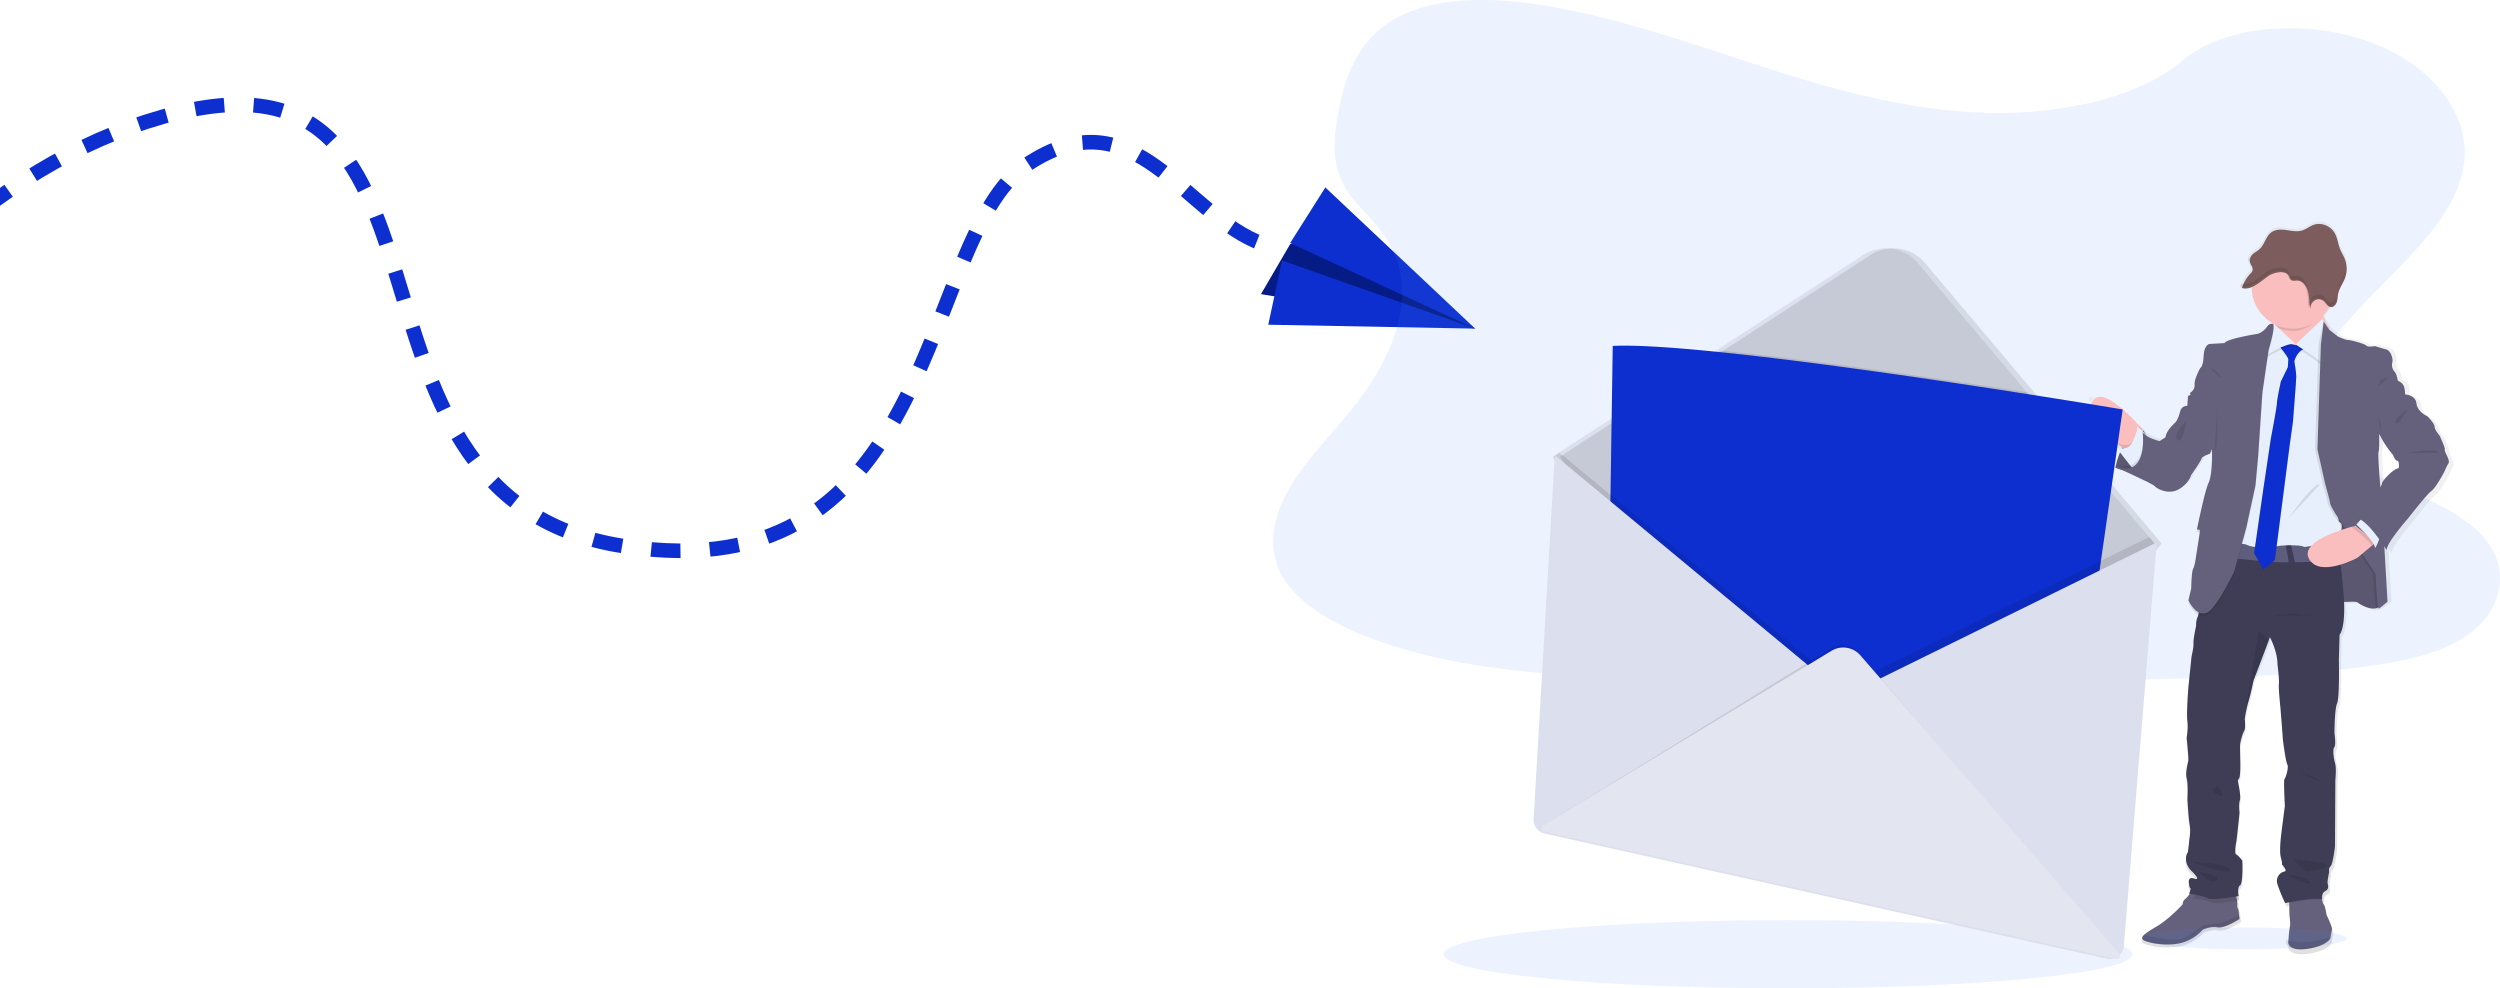 <svg xmlns="http://www.w3.org/2000/svg" width="1027" height="406"><defs><linearGradient id="a" x1="50.014%" x2="50.014%" y1="99.996%" y2="0%"><stop offset="0%" stop-color="gray" stop-opacity=".25"/><stop offset="54%" stop-color="gray" stop-opacity=".12"/><stop offset="100%" stop-color="gray" stop-opacity=".1"/></linearGradient></defs><g fill="none" fill-rule="evenodd"><path stroke="#0D2FCF" stroke-dasharray="12.04" stroke-width="6" d="M-141.156 356C-155.799 299.66-82.748 95.993 60.527 49.882c143.276-46.111 63.66 153.833 195.318 174.414 131.657 20.581 121.279-126.61 165.879-156.572 44.6-29.962 64.615 21.018 97.276 32.587"/><path fill="#051C87" d="M530 100.278l-12 20.563L606 135l-56.68-39z"/><path fill="#0D2FCF" d="M544.45 77L606 135l-76-35.176zM521 133.391L606 135l-79.348-28z"/><g transform="translate(523)"><path fill="#4285F4" d="M292.835 46.33c-32.313-.931-63.086-9.625-92.452-19.137-29.367-9.511-58.519-20.032-90.057-25.07-20.283-3.24-43.48-3.699-59.823 5.36-15.73 8.717-20.81 23.77-23.542 37.74-2.06 10.506-3.267 21.567 2.367 31.4 3.896 6.823 10.856 12.568 15.657 19.107 16.704 22.762 4.9 50.824-13.207 73.045-8.493 10.423-18.345 20.368-24.9 31.464-6.556 11.095-9.575 23.818-3.853 35.123 5.684 11.208 19.227 19.643 33.9 25.573 29.8 12.036 64.918 15.481 99.159 17.435 75.797 4.318 152.003 2.437 228.004.575 28.124-.692 56.375-1.393 84.047-5.019 15.364-2.012 31.226-5.204 42.369-12.913 14.162-9.784 17.668-26.357 8.181-38.627-15.915-20.583-59.9-25.695-71.048-47.783-6.127-12.158.165-25.705 9.063-36.98 19.09-24.19 51.091-45.41 52.776-73.06 1.154-19.004-14.225-38.008-38.01-46.993-24.93-9.42-59.502-8.236-77.92 7.358-18.901 16.05-52.183 22.244-80.711 21.401z" opacity=".1"/><ellipse cx="211.5" cy="392" fill="#4285F4" opacity=".1" rx="141.5" ry="14"/><path fill="url(#a)" fill-rule="nonzero" d="M483.324 185.88c.293-.796-1.903-5.212-1.903-5.43 0-.219-2.269-2.682-2.269-4.057 0-1.375-3.005-4.343-3.005-4.343s-4.025-1.666-4.464-5.285c-.439-3.62-4.825-3.697-4.835-3.697 0 0 0-.33.03-.831 0-1.127-.035-3.138-.542-4.236a4.313 4.313 0 00-2.493-2.104s-.44-2.822-1.317-3.692a4.146 4.146 0 01-1.03-3.906c.44-1.374-.585-4.858-2.712-5.343-2.127-.486-4.537-1.302-4.537-1.302s-.24.043-.586.092l-.293-.092c-.51.093-1.024.156-1.541.19a1.884 1.884 0 01-1.24-.409c-.736-.797-6.669-2.317-7.767-2.317-1.097 0-4.249-1.458-4.249-1.458l-3.142-2.39c-.883-.67-2.517-3.4-2.756-3.784l-.03-.054a13.079 13.079 0 01-.663-1.904 17.22 17.22 0 002.722-3.726c.078-.141.147-.287.215-.428.165-.002.33-.029.488-.077.063 0 .127-.049.19-.073a3.185 3.185 0 001.556-1.851 4.71 4.71 0 00.142-.486c0-.053 0-.112.034-.165.034-.054.049-.219.068-.33.02-.112.025-.127.034-.185.01-.058.035-.219.05-.33.014-.112 0-.122 0-.18 0-.141.033-.277.053-.413.05-.514.126-1.025.23-1.53.438-1.944 1.624-3.624 2.468-5.441a10.334 10.334 0 00.624-1.671l.074-.273c.053-.213.102-.432.146-.65 0-.098.039-.195.054-.292.048-.301.092-.602.117-.908a11.217 11.217 0 00-.727-5.106c-.552-1.36-1.366-2.585-1.922-3.945-.845-2.06-1.064-4.372-2.093-6.354-1.723-3.294-5.782-4.94-9.119-3.702-1.595.588-2.976 1.734-4.59 2.25-2.167.684-4.48.17-6.719-.142-2.24-.31-4.718-.335-6.518 1.123-2.073 1.676-2.644 4.828-4.59 6.67-.815.772-1.835 1.268-2.699 1.982a4.373 4.373 0 00-1.351 1.84c0 .054-.034.103-.049.156-.014.054-.034.122-.049.185a2.896 2.896 0 00-.039.219c-.01.072 0 .102 0 .15-.01.13-.01.26 0 .389.014.122.036.244.064.364v.102c0 .034.058.2.092.301a.27.27 0 000 .059c.04.111.083.218.127.33l.074.165.058.136c.286.535.513 1.098.678 1.681.091.369.07.756-.063 1.113a3.402 3.402 0 01-.815 1.059 15.05 15.05 0 00-3.303 5.27c-.083.224-.166.448-.239.68l.103.025c.208.064.422.11.639.14.122 0 .244.03.37.04a5.755 5.755 0 001.493-.117 4.86 4.86 0 00.371-.087 9.231 9.231 0 001.464-.54v.69a17.224 17.224 0 009.606 15.405c0 .156.044.316.063.486.02.17.035.262.05.393l-.196-.19s-1.322-.65-2.566 1.23c-1.244 1.88-3.586 2.754-3.586 2.754s-13.329 2.1-13.841 3.838l-6.225.36s-2.2.291-2.44 4.858c-.239 4.566-1.39 4.999-1.39 4.999s-2.561 4.488-2.342 6.8c.22 2.313-1.951 3.48-1.951 3.48l-.293 4.124s-2.44-.36-3.079 2.463c-.639 2.822-1.83 4.129-1.83 4.129s-4.029 3.333-4.249 6.155l-2.488 1.52s-5.786-1.301-7.103-3.619l-.405-.378a.364.364 0 01-.034-.059.136.136 0 000 .03c-.869-.817-2.703-2.517-2.44-2.128.171.364.213.775.117 1.165l-.429-.485-1.151-1.273s-9.353-8.745-14.846-9.415c-.073-.14-.425-1.516-1.361-.656a7.588 7.588 0 00-2.484 5.575 7.588 7.588 0 002.43 5.599l8.757 8.147.225.165 1.883 2.429a29.085 29.085 0 00-.805 2.162s0 .043-.025.063c-.043.145-.092.281-.136.417l-.044.146c-.04.136-.083.272-.122.399-.04.126-.044.16-.068.238-.025.077 0 .092-.04.136a30.521 30.521 0 00-.41 1.598l-.487-.15.488.203v.078l-.03.15.45.195c2.566 1.112 15.372 6.704 16.03 7.554.733.938 5.563 3.692 9.958 1.375 4.396-2.317 5.367-5.868 5.367-5.868s4.245-5.864 4.39-6.734c.147-.87 3.445-1.885 3.445-1.885s.293 9.716-1.39 13.253c-1.683 3.537-4.835 19.267-4.835 19.267.206-.041.416-.054.625-.039-.118.568-.186.909-.186.909.257-.047.52-.047.776 0-.234 1.787-1.58 10.085-1.58 10.085s-.44 3.765-1.172 5.067-.805 8.113-.805 8.113l-1.17 4.92c.133.291.281.575.443.85 0 0 1.26 2.78 3.372 4.34a8.86 8.86 0 01-.59 2.253 7.777 7.777 0 00-.586 3.474s-1.244 5.577-1.098 7.17c.146 1.594-.805 5.504-.805 5.504l-1.361 12.563s-.878 10.935-.44 13.909c.44 2.973-.297 7.02-.297 7.02s.878 8.617.659 9.56c-.22.942-1.317 4.994-.659 7.243.659 2.25.298 8.4.298 8.4s.439 8.108.946 10.717c.508 2.608-.146 5.94-.146 5.94s-.488 5.573-.732 5.573-2.122 3.838 1.756 7.608c3.88 3.77 1.464 3.182 1.464 3.182s-3.074-1.52-2.713 1.593c.352 2.963.835 2.191.879 2.108l-.732 2.38.488.074-.425.486a11.4 11.4 0 01-1.463 1.525c-.883.65-.976 2.099-.976 2.099s-5.415 5.868-10.47 8.836c-2.659 1.565-4.952 2.886-5.952 3.979-.903.972-.756 1.778 1.117 2.395 3.957 1.302 10.91 1.943 15.89.292a18.577 18.577 0 007.762-5s3.152-1.593 6.23-1.015c3.08.578 9.226-3.4 9.226-3.4l-.112-1.03-.327-2.959a2.32 2.32 0 01-.512-1.807 9.342 9.342 0 00-.259-2.604c-.048-.286-.107-.573-.16-.84l.56-.102s-.727-3.697.59-4.421c1.318-.724.947-10.202.947-10.202s-1.678-2.171-2.561-2.53c-.883-.36-.073-4.859.078-5.437.151-.578 1.317-11.805 1.317-11.805s-.439-3.546.147-5.067c.585-1.52-.703-7.35-.703-7.35s-.44-.724.37-1.593c.81-.87.489-8.619.489-8.619s-.069-3.91-.069-4.926c0-1.015.879-4.707 1.684-5.936.805-1.23.292-5.072.292-5.072l.044-.286c0-.112.04-.248.068-.413l.064-.384c.357-2.134.84-4.244 1.449-6.32.976-3.042 2.049-8.4 2.049-8.4l6.83-17.683.078-.209s3.147 5.796 3.147 11.173c0 0 .805 6.447.586 8.186-.22 1.74.648 9.876.648 9.876s.952 11.733.952 12.243c0 .51 1.17 9.56 1.907 10.935.737 1.375-.736 5.577-1.175 6.01-.44.432.146 11.08.146 11.08s-1.098 8.4-1.317 10.14c-.22 1.738-1.098 8.404-.366 11.007.732 2.604.439 2.969.439 2.969s2.64 2.681 1.098 2.915a4.023 4.023 0 00-2.667 1.979 3.993 3.993 0 00-.26 3.301 67.487 67.487 0 003.224 7.773s.454-.102 1.21-.253v.86l.088 4.314s.488 4.13.22 5.072c-.215.69-.488 3.935-.65 5.63-.053.617-.082 1.03-.082 1.03s0 3.838 8.128 2.682c8.128-1.156 9.591-4.343 9.591-4.343s0-.15.059-.399c.122-.733.385-2.288.6-3.152.293-1.161-2.342-6.374-2.342-6.374s-.439-3.546-1.176-4.343a3.838 3.838 0 01-.585-1.52 13.777 13.777 0 01-.176-.895c.182.024.363.056.542.098 0 0-.44-2.536 1.249-3.333 1.688-.797 1.244-2.458 1.024-3.187-.22-.729.659-4.78.659-4.78a2.35 2.35 0 01.585-2.313c1.03-1.02 1.83-8.112 1.83-8.112l.146-27.375s.517-4.858-.068-6.802c-.586-1.943-1.176-5.717-.37-6.733.804-1.015.072-5.718.072-5.718s0-9.925 1.103-12.383c1.102-2.458.732-18.033.732-18.033l.288-10.201s2.395-2.255 1.83-14.006c2.55-.16 5.43-.253 5.854.097.805.656 6.005 3.984 9.079 1.885.659-.292 3.659-2.823 3.659-2.823l-1.288-21.715a62.237 62.237 0 011.293 2.016c0-3.04 8.64-12.893 8.64-12.893s8.055-10.352 9.811-11.586c1.757-1.234 5.201-7.749 5.201-7.749a31.35 31.35 0 011.761-3.62c.834-1.335-1.805-4.813-1.512-5.61zm-18.9 7.599c-2.196.218-6.83 5.217-6.884 6.315-.034.574-.522 1.341-.976 1.943-.034-.437-.073-.884-.107-1.335-.518-6.398-1.079-14.196-.825-14.953.444-1.302.293-7.166.293-7.166l.078-.112c1.463 4.542 6.064 9.9 6.064 9.9s.805 2.318 1.756 2.391c.952.073.6 3.017.6 3.017z"/><path fill="#65617D" d="M346 192.124s2.739-15.045 11.556-15.124L364 190.881l-4.296 3.104s-9.333.31-13.704-1.861z"/><path fill="#000" d="M364 190.878l-4.296 3.106s-6.57.22-11.266-.991c-.837-.208-1.654-.5-2.438-.871 0 0 0-.084.05-.242v-.057a35.17 35.17 0 011.667-5.53c.276-.678.581-1.375.912-2.073 1.291-2.624 3.104-5.153 5.587-6.417a7.322 7.322 0 012.94-.803h.39l.14.31 2.178 4.69 4.136 8.878z" opacity=".1"/><path fill="#65617D" d="M435.561 247.624s9.025-.876 9.816-.218c.79.659 5.917 4.023 8.952 1.9 3.034-2.122 1.01-9.514 1.01-9.806 0-.292-.288-10.76-.288-10.76l-5.415-7.392-6.781-12.953L429 207l.361 20.572-.073 10.538 6.273 9.514z"/><path fill="#000" d="M435.561 247.624s9.025-.876 9.816-.218c.79.659 5.917 4.023 8.952 1.9 3.034-2.122 1.01-9.514 1.01-9.806 0-.292-.288-10.76-.288-10.76l-5.415-7.392-6.781-12.953L429 207l.361 20.572-.073 10.538 6.273 9.514z" opacity=".1"/><path fill="#FBBEBE" d="M357 176.145s-.737 8.715-6.336 8.855c0 0-1.589-.927-3.726-2.472-4.921-3.568-12.726-10.43-10.57-16.813 3.094-9.14 18.127 7.726 18.127 7.726l1.15 1.255 1.355 1.449z"/><path fill="#000" d="M357 176.406s-.7 8.458-6.014 8.594c0 0-1.508-.9-3.537-2.4l-.449-.576a7.042 7.042 0 002.913.778 3.941 3.941 0 003.782-2.376 29.623 29.623 0 001.47-3.355 9.71 9.71 0 00.549-2.071l1.286 1.406z" opacity=".1"/><path fill="#E7EFFD" d="M353.494 193l-1.232-1.574-4.149-5.313-2.113-2.71a7.165 7.165 0 003 .802c1.378.034 2.921-.482 3.895-2.443a31.075 31.075 0 001.514-3.463c.682-1.932.672-2.898.429-3.25-.243-.353 1.529 1.294 2.381 2.096l.03.029.399.372.146.29 2.089 4.138v.174c.204 1.328.91 9.669-6.389 10.852z"/><path fill="#65617D" d="M397 377.552s-6.038 3.989-9.054 3.43c-3.017-.558-6.11 1.02-6.11 1.02a18.191 18.191 0 01-7.622 5.004c-4.857 1.666-11.706 1.01-15.587-.295-1.837-.617-1.987-1.411-1.103-2.396.971-1.098 3.235-2.416 5.829-3.985 4.96-2.97 10.273-8.821 10.273-8.821s.073-1.47.938-2.098a11.21 11.21 0 001.457-1.529 53.06 53.06 0 001.496-1.882l17.759.52s.3 1.288.539 2.607c.202.855.286 1.734.248 2.612a2.378 2.378 0 00.485 1.808l.32 2.941.132 1.064zm37.978 4.446c-.213.855-.484 2.385-.586 3.104l-.063.396s-1.452 3.143-9.379 4.287c-7.926 1.144-7.95-2.646-7.95-2.646l.077-1.018c.14-1.67.427-4.87.64-5.552.28-.926-.218-5-.218-5l-.083-4.253-.063-2.955L430.538 367c.081.983.223 1.96.426 2.925.08.536.277 1.049.576 1.502.717.786 1.143 4.286 1.143 4.286s2.58 5.141 2.295 6.285z"/><path fill="#000" d="M396.484 367.537s.288 1.186.516 2.399c-1.835.329-9.85 1.677-11.852.735-2.271-1.069-7.148-1.669-7.148-1.669l.079-.27c.738-.848 1.43-1.732 1.43-1.732l16.975.537zM430 369.711c-3.189-.523-10.167.743-12.94 1.289l-.06-2.738L429.584 367c.08.911.22 1.817.416 2.711z" opacity=".1"/><path fill="#3F3D56" d="M438.09 260.751l-.288 10.18s.36 15.524-.72 17.979C436 291.365 436 301.257 436 301.257s.72 4.69-.073 5.7c-.794 1.01-.214 4.763.36 6.715.575 1.952.073 6.789.073 6.789l-.146 27.29s-.789 7.071-1.802 8.086a2.37 2.37 0 00-.574 2.309s-.862 4.04-.648 4.767c.215.728.648 2.382-1.008 3.173-1.655.79-1.227 3.323-1.227 3.323-3.958-.942-15.196 1.591-15.196 1.591a67.844 67.844 0 01-3.17-7.73 4.005 4.005 0 01.252-3.287 3.989 3.989 0 012.63-1.979c1.51-.22-1.08-2.89-1.08-2.89s.287-.36-.434-2.957c-.72-2.596.141-9.272.36-10.98l1.296-10.107s-.575-10.61-.142-11.044c.434-.434 1.87-4.621 1.154-5.993-.715-1.371-1.88-10.395-1.88-10.902 0-.508-.93-12.2-.93-12.2s-.866-8.16-.647-9.893c.22-1.732-.58-8.155-.58-8.155 0-5.368-3.096-11.122-3.096-11.122l-.078.21-6.675 17.627s-1.081 5.34-2.016 8.37a54.852 54.852 0 00-1.407 6.271l-.064.386c0 .16-.048.297-.063.405l-.044.293s.487 3.826-.292 5.055c-.78 1.23-1.656 4.91-1.656 5.92 0 1.01.074 4.91.074 4.91s.287 7.725-.487 8.594c-.775.868-.366 1.586-.366 1.586s1.296 5.856.721 7.364c-.575 1.508-.141 5.051-.141 5.051s-1.154 11.195-1.295 11.771c-.142.576-.94 5.056-.073 5.417.866.361 2.517 2.523 2.517 2.523s.365 9.463-.935 10.18c-1.3.718-.58 4.393-.58 4.393s-10.439 2.02-12.815.863c-2.376-1.156-7.494-1.805-7.494-1.805l.716-2.372c-.044.083-.52.854-.862-2.104-.355-3.103 2.669-1.59 2.669-1.59s2.376.58-1.461-3.173c-3.837-3.752-1.948-7.583-1.729-7.583.22 0 .726-5.554.726-5.554s.647-3.324.141-5.925c-.506-2.6-.935-10.687-.935-10.687s.36-6.135-.287-8.37c-.648-2.235.428-6.286.647-7.223.22-.937-.671-9.506-.671-9.506s.72-4.041.287-6.999c-.434-2.957.433-13.864.433-13.864l1.295-12.562s.935-3.904.794-5.49c-.141-1.586 1.086-7.145 1.086-7.145a7.824 7.824 0 01.574-3.465c.721-1.464 1.008-6.207 1.008-6.207l6.92-15.885 3.408-14.007 45.736-.434s.17 1.215.448 3.416c.277 2.201.667 5.47 1.1 9.507.4 3.665.838 7.974 1.261 12.771 1.383 15.314-1.538 18.057-1.538 18.057z"/><path fill="#FBBEBE" d="M434 134.694L423.05 146s-14.05-5.44-12.57-7.297c.57-.72.5-2.994.15-5.499-.5-3.965-1.63-8.525-1.63-8.525s24.555-3.87 22.5.14c-.755 1.45-.625 3.172-.155 4.754a17.671 17.671 0 002.655 5.12z"/><path fill="#000" d="M431.88 125.826c-.735 1.453-1.086 1.608-.628 3.192-3.124 3.329-7.099 6.982-12.042 6.982a17.117 17.117 0 01-7.624-1.778c-.486-3.973-1.586-8.542-1.586-8.542s23.894-3.876 21.88.146z" opacity=".1"/><path fill="#FBBEBE" d="M436 118.202c-.156 9.323-7.722 16.798-17 16.798-9.278 0-16.844-7.475-17-16.798v-.242c.067-9.434 7.73-17.027 17.118-16.96 9.388.067 16.944 7.769 16.877 17.202H436z"/><path fill="#000" d="M438 230.721c-2.259 0-9.787.085-18.202.22h-.102l-2.777.05h-.088c-9.976.164-19.81-1.84-23.752-1.461-8.386.807 3.015-7.977 3.015-7.977a68.319 68.319 0 0019.114 1.994l2.423-.13c7.62-.443 15.284-1.18 19.288-2.417.267 2.283.65 5.598 1.081 9.721z" opacity=".1"/><path fill="#5F5D7E" d="M438 230.721c-2.259 0-9.787.085-18.202.22h-.102l-2.777.05h-.088c-9.976.164-19.81-1.841-23.752-1.462-8.386.813 3.015-7.98 3.015-7.98a68.286 68.286 0 0019.114 1.995l2.423-.13c7.62-.444 15.284-1.182 19.288-2.414.267 2.284.65 5.586 1.081 9.721z"/><path fill="#000" d="M414.225 139.594l-13.11 6.207L391 225s5.982-2.74 9.407-1.01c3.424 1.732 13.967.147 13.967.147s7.707-.434 8.839.434c1.131.868 14.526-3.628 14.526-3.628s2.408-5.48.568-6.338c-1.84-.859.588-9.367.588-9.367l-1.156-57.13-2.283-7.358-6.126-3.75-6.262 5.047-2.99.433-5.853-2.886z" opacity=".1"/><path fill="#E7EFFD" d="M414.22 139.599l-13.107 6.201L391 225s5.98-2.74 9.405-1.01c3.424 1.732 13.965.142 13.965.142s7.704-.429 8.836.434c1.132.863 14.533-3.608 14.533-3.608s2.408-5.48.569-6.338c-1.84-.858.577-9.39.577-9.39l-1.155-57.123-2.283-7.353-6.125-3.754-6.26 5.051-2.99.434-5.852-2.886z"/><path fill="#000" d="M413.315 142.191s3.82 4.569 3.752 5.515c-.069.946-.22 3.191-.22 3.191l-2.884 5.882s-1.584 7.324-1.584 8.848c0 1.525-2.523 14.706-2.523 14.706l-3.036 20.31L403 227.26l3.898 6.74 4.61-3.922 6.129-47.43 1.296-9.354s1.369-16.823 1.369-18.564c0-1.74-.79-6.308-.79-6.308s.936-4.353 4.83-5.393c3.892-1.039-.288-.22-.288-.22L421.817 141l-1.949.794s-5.398-1.632-6.553.397z" opacity=".1"/><path fill="#0D2FCF" d="M413.303 142.162s3.824 4.57 3.751 5.512c-.073.942-.22 3.192-.22 3.192l-2.878 5.885s-1.588 7.326-1.588 8.851c0 1.525-2.524 14.712-2.524 14.712l-3.025 20.31L403 227.253l3.897 6.748 4.613-3.923 6.124-47.444 1.3-9.351s1.37-16.83 1.37-18.571c0-1.74-.79-6.311-.79-6.311s.935-4.355 4.828-5.37c3.892-1.015-.288-.216-.288-.216L421.818 141l-1.948.8s-5.412-1.673-6.567.362z"/><path fill="#000" d="M411.078 134s-.619.444-.77 3.4c-.15 2.955-2.308 9.6-2.308 9.6s8.002-5.317 12-4.728L411.078 134z" opacity=".1"/><path fill="#E7EFFD" d="M411.078 133s-.619.44-.77 3.396C410.158 139.353 408 146 408 146s8.002-5.319 12-4.725L411.078 133z"/><path fill="#000" d="M431.114 132L420 142.48s9.347 5.968 10.565 7.425c1.217 1.456 2.435-14.269 2.435-14.269L431.114 132z" opacity=".1"/><path fill="#E7EFFD" d="M431.101 131L420 141.482s9.34 5.967 10.566 7.423C431.792 150.36 433 134.64 433 134.64l-1.899-3.64z"/><path fill="#000" d="M410.775 134.109s-1.312-.652-2.55 1.235a8.279 8.279 0 01-3.575 2.753s-13.282 2.102-13.81 3.842l-6.204.362s-2.19.29-2.407 4.856c-.217 4.567-1.386 5.003-1.386 5.003s-2.555 4.493-2.333 6.81c.222 2.318-1.972 3.484-1.972 3.484l9.119 23.559s.296 9.711-1.386 13.264c-1.682 3.552-4.814 19.28-4.814 19.28s1.312-.288 1.238.579c-.074.867-1.558 10.368-1.558 10.368s-.44 3.768-1.17 5.076c-.73 1.308-.803 8.114-.803 8.114l-1.164 4.93s2.772 6.164 7.003 5.291c4.232-.872 11.891-17.32 11.891-17.32l4.893-17.762 3.793-17.542 1.095-11.887 1.75-26.312 2.555-17.4s2.821-9.363 1.795-10.583z" opacity=".1"/><path fill="#65617D" d="M410.78 133.11s-1.315-.653-2.552 1.229a8.225 8.225 0 01-3.57 2.754s-13.26 2.102-13.792 3.841l-6.197.363s-2.182.294-2.404 4.86c-.221 4.567-1.384 4.998-1.384 4.998s-2.551 4.498-2.33 6.816c.222 2.318-1.97 3.479-1.97 3.479l9.113 23.559s.29 9.711-1.384 13.264c-1.675 3.552-4.813 19.285-4.813 19.285s1.31-.294 1.241.579c-.069.872-1.605 10.363-1.605 10.363s-.439 3.773-1.168 5.076c-.729 1.303-.798 8.12-.798 8.12L376 246.623s2.768 6.16 6.994 5.292c4.227-.867 11.89-17.326 11.89-17.326l4.882-17.757 3.788-17.541 1.093-11.892 1.749-26.313 2.551-17.394s2.852-9.354 1.833-10.584z"/><path fill="#000" d="M364 189.964l-4.191 3.02s-6.409.215-10.99-.964l-2.33-1.081-.489-.214.488.158c2.418.75 4.309.734 5.789.214 5.93-2.087 5.275-12.316 5.046-14.628 0-.234-.04-.382-.05-.438a.15.15 0 010-.031l.035.061a3.379 3.379 0 00.537.694l2.096 4.373v.183l4.059 8.653z" opacity=".1"/><path fill="#65617D" d="M377.84 162l-2.013.585-.286 4.18s-2.366-.367-3.011 2.48c-.645 2.846-1.795 4.184-1.795 4.184s-3.947 3.372-4.16 6.233l-2.425 1.542s-5.668-1.324-6.958-3.669c0 0 2.584 18.927-11.192 14.305 0 0 15.425 6.893 16.143 7.85.717.957 5.45 3.738 9.756 1.393 4.306-2.345 5.237-5.95 5.237-5.95s4.16-5.95 4.301-6.823c.141-.873 3.395-1.91 3.395-1.91L391 171.145 377.84 162z"/><path fill="#000" d="M429.438 141.525l2.07-9.525s.927 3.102 1.859 3.824l3.069 2.384s3.07 1.44 4.14 1.44c1.072 0 6.854 1.516 7.568 2.311.714.795 3.571.215 3.571.215s2.356.795 4.426 1.297c2.07.502 3.07 3.97 2.64 5.365a4.191 4.191 0 00.999 3.901c.859.868 1.288 3.682 1.288 3.682a4.192 4.192 0 012.414 2.093c.714 1.585.482 5.047.482 5.047l-10.617 15.153s.14 5.853-.285 7.145c-.425 1.293 1.496 23.376 1.496 23.376l2.215 37.948s-2.93 2.527-3.571 2.815c-.642.287-1.284-13.417-1.284-13.924 0-.508-16.49-24.966-16.49-24.966s-2.216-3.604-2.216-4.39c0-.785-2.07-8.08-2.07-8.08L428 184.564l1.438-43.04z" opacity=".1"/><path fill="#65617D" d="M464.997 162.738v.83l-10.629 15.125s.145 5.855-.28 7.143c-.251.756.295 8.523.802 14.905.357 4.601.696 8.48.696 8.48l.942 16.101 1.27 21.858s-2.927 2.528-3.57 2.816c-.642.287-1.285-13.423-1.285-13.93 0-.508-16.513-24.971-16.513-24.971s-2.217-3.616-2.217-4.391c0-.776-2.073-8.085-2.073-8.085L429 184.543l1.425-43.019 1.17-9.524s1.787 3.108 2.714 3.825l3.073 2.381s3.073 1.464 4.145 1.464c1.073 0 6.865 1.512 7.58 2.308.715.795 3.57.214 3.57.214s2.358.796 4.43 1.298c2.073.503 3.078 3.972 2.648 5.367a4.181 4.181 0 001 3.903c.855.864 1.285 3.68 1.285 3.68a4.215 4.215 0 012.416 2.097c.512 1.05.56 3.055.54 4.201z"/><path fill="#000" d="M377 354c.374 0 16.298.629 15.996 3.31C392.693 359.99 377 354 377 354zm3 4s10.24 1.908 7.55 3.653C384.86 363.398 380 358 380 358zm39-5s16.173 1.317 13.753 2.99c-2.42 1.671-8.156 1.944-8.409 2.01-.252.065-5.344-5-5.344-5zm-3 6s9.696 1.668 9.994 3.592C426.29 364.517 416 359 416 359zm5-42s8.498 2.366 9 4l-9-4zm-32.891 6s-4.645 1.149-.147 3.455c4.498 2.306.147-3.455.147-3.455zM410 253c.48 0 8.252-1.484 10.955-.837a29.87 29.87 0 006.045.667l-17 .17zm-1 9.865l-.076.7-6.567 17.172s-1.06 5.201-1.977 8.154A53.132 53.132 0 00399 295l5.83-36 4.17 3.865z" opacity=".1"/><path fill="#3F3D56" d="M420 231.947l-2.472.053h-.078l-1.45-7.858 2.157-.142z"/><path fill="#FBBEBE" d="M453 222.81l-1.735 1.435-5.777 4.848s-15.648 8.5-19.959.426c-3.798-7.111 13.943-12.189 18.215-13.294.579-.148.908-.225.908-.225l8.348 6.81z"/><path fill="#000" d="M385 151s3.192 1.5 3.922 3.549C389.652 156.599 385 151 385 151zm-10 22s-5.791 5.55-3.437 7.694C373.918 182.84 375 173 375 173zm83-18s-3.874.415-4 4l4-4zm-41 58c.44-.436 10.65-15.227 13-13.918L417 213zm19-94.866a16.923 16.923 0 01-2.013 8.03l-.126-.024c-1.076-.227-1.636-1.483-2.462-2.266a3.343 3.343 0 00-3.862-.541 3.93 3.93 0 00-1.892 3.667c-.545-2.29-.372-4.72-.903-7.016-.53-2.295-2.129-4.614-4.32-4.653-.966 0-2.042.343-2.728-.362-.41-.425-.483-1.097-.801-1.619-1.564-2.531-6.329-1.251-8.275.049-1.945 1.3-4.2 3.382-6.618 4.493.067-9.396 7.73-16.958 17.118-16.892 9.388.067 16.944 7.738 16.877 17.134H436z" opacity=".1"/><path fill="#7C5C5C" d="M417.312 113.255c.31.521.393 1.198.806 1.626.685.715 1.798.346 2.745.365 2.206.039 3.814 2.375 4.348 4.687.535 2.312.36 4.76.909 7.067a3.95 3.95 0 011.91-3.694 3.362 3.362 0 013.886.545c.83.788 1.394 2.054 2.478 2.283 1.083.228 2.127-.813 2.521-1.947.393-1.134.364-2.4.622-3.587.486-2.244 1.943-4.089 2.76-6.225.962-2.598.936-5.46-.074-8.04-.539-1.354-1.34-2.57-1.89-3.919-.825-2.053-1.04-4.38-2.05-6.327-1.69-3.275-5.674-4.91-8.953-3.68-1.56.585-2.915 1.724-4.504 2.235-2.123.686-4.397.17-6.593-.137-2.196-.306-4.63-.335-6.398 1.11-2.036 1.67-2.59 4.804-4.504 6.634-.801.769-1.797 1.26-2.643 1.947-.845.686-1.579 1.767-1.457 2.92.126 1.49 1.584 2.842 1.044 4.225-.194.4-.464.76-.796 1.056a15.06 15.06 0 00-3.479 5.928c3.843 1.207 8.006-3.042 11.019-5.052 1.928-1.28 6.719-2.575 8.293-.02z"/><path fill="#000" d="M453 222.607L451.18 224c-1.604-2.507-8.18-7.522-8.18-7.522l.286-.26c.607-.144.952-.218.952-.218l8.762 6.607z" opacity=".1"/><path fill="#E7EFFD" d="M455 219.815s-.58 1.671-1.173 3.11c-.593 1.437-1.247 2.754-1.278 1.685-.065-2.096-7.549-9.14-7.549-9.14l1.016-1.143L447.19 213l7.811 6.815z"/><path fill="#000" d="M457 208.624L458 225c-2.36-3.548-8.838-12.639-13-12.346l10.085-11.22c.42-.452.807-.93 1.16-1.434.38 4.68.754 8.624.754 8.624z" opacity=".1"/><path fill="#000" d="M456 218.87s-.646 1.682-1.306 3.13c-2.505-3.603-5.946-7.86-8.694-8.665l1.306-1.335 8.694 6.87z" opacity=".1"/><path fill="#65617D" d="M462.192 160l2.64 2.019s4.395.073 4.836 3.68c.44 3.61 4.459 5.267 4.459 5.267s3.002 2.955 3.002 4.325 2.274 3.822 2.274 4.042c0 .22 2.2 4.617 1.902 5.407-.297.79 2.349 4.257 1.541 5.554a31.782 31.782 0 00-1.759 3.608s-3.443 6.495-5.202 7.719c-1.758 1.223-9.824 11.54-9.824 11.54s-8.645 9.811-8.645 12.839c0 0-8.422-13.848-13.416-13.487l9.75-11.039s1.684-1.799 1.759-2.881c.074-1.083 4.691-6.061 6.89-6.276 0 0 .363-2.96-.589-3.032-.95-.074-1.758-2.38-1.758-2.38s-6.44-7.499-6.525-12.263c-.084-4.763 8.665-14.642 8.665-14.642z"/><path fill="#000" d="M466 168s-6.128 4.402-4.816 5.817C462.497 175.23 466 168 466 168zm0 18s11.79-2.25 13 0h-13zm-69 191.048s-6.038 4.182-9.054 3.596c-3.017-.586-6.11 1.069-6.11 1.069-2.08 2.402-4.703 4.206-7.622 5.245-4.857 1.746-11.706 1.058-15.587-.309-1.837-.647-1.987-1.48-1.103-2.512 4.221.889 13.65 2.661 16.19 1.372 3.303-1.675 8.048-5.322 8.048-5.322s6.184-.91 7.044-.91c.612 0 5.386-2.085 8.082-3.277l.112 1.048zM434 385l-.065.404s-1.503 3.208-9.707 4.376c-8.203 1.168-8.228-2.7-8.228-2.7s.03-.414.08-1.04c2.606.97 8.289 2.055 17.92-1.04zm-46-218s0 16.297-.781 17.906C386.438 186.515 388 167 388 167zm66 5l.95 6s.379-5.89-.95-6zm-52.214-62.527c.528-1.359-.86-2.689-1.041-4.145a2.718 2.718 0 00-.23 1.31c.093 1.095.9 2.117 1.115 3.134.06-.095.113-.195.156-.299zm24.004 15.577c-.518-2.279-.366-4.694-.894-6.977-.528-2.283-2.156-4.669-4.37-4.708-.978 0-2.074.352-2.763-.362-.42-.43-.489-1.115-.816-1.638-1.584-2.566-6.405-1.266-8.38.05-2.933 1.955-7.02 6.076-10.814 5.147-.181.435-.347.88-.489 1.335 3.867 1.212 8.057-3.056 11.088-5.075 1.956-1.31 6.796-2.61 8.38-.044.312.523.396 1.203.811 1.633.69.719 1.809.347 2.762.367 2.22.039 3.838 2.386 4.376 4.708.538 2.322.362 4.781.914 7.098a3.99 3.99 0 01.196-1.535zm10.874-2.71c-.392 1.145-1.423 2.2-2.538 1.956-1.114-.244-1.657-1.5-2.488-2.297a3.422 3.422 0 00-3.911-.543 3.94 3.94 0 00-1.922 3.5c.293-.883.9-1.627 1.707-2.092a3.388 3.388 0 013.91.548c.837.792 1.404 2.063 2.494 2.292 1.09.23 2.141-.816 2.537-1.955a9.88 9.88 0 00.396-2.078c-.047.227-.11.45-.185.67zm3.402-9.855c-.811 2.146-2.288 3.994-2.777 6.253-.097.454-.156.919-.21 1.388.489-2.249 1.956-4.092 2.772-6.233.36-.963.586-1.972.67-2.997-.111.54-.263 1.071-.455 1.589z" opacity=".1"/><circle cx="336" cy="164" fill="#E6E8EC" r="1"/><ellipse cx="399" cy="385.5" fill="#4285F4" opacity=".1" rx="42" ry="4.5"/><path fill="#DCDFED" d="M242.355 104.768L115 187.507l83.11 150.106a5.801 5.801 0 003.702 2.828l75.304 18.395a5.803 5.803 0 006.594-3.126L321.063 278 362 223.2l-97.146-115.092c-5.593-6.622-15.228-8.053-22.5-3.34z"/><path fill="#000" d="M365 223.198l-.36.487-23.98 32.102-.433.58-16.163 21.636-31.947 66.47-.896 1.858-4.51 9.378a5.802 5.802 0 01-6.603 3.125l-75.302-18.403a5.791 5.791 0 01-3.702-2.828l-7.241-13.055-1.3-2.35-52.269-94.436-.448-.805L118 187.507l2.64-1.716 20.01-12.996.462-.302 42.14-27.376 2.658-1.726 59.437-38.616c7.272-4.722 16.915-3.293 22.509 3.335l44.316 52.519 1.948 2.34 32.165 38.105.175.21 16.173 19.154 2.036 2.414.331.346z" opacity=".1"/><path fill="#000" d="M344 201.706l-3.917 27.22-1.18 8.214-.676 17.498-.054 1.366-3.513 91.428a5.8 5.8 0 01-7.051 5.43l-37.876-8.458-.408-.092-97.14-21.683-1.783-.399L137 310.302l1.225-82.203.038-2.746.37-24.882.408-27.463 42.05-27.287 2.654-1.721c39.003 4 90.874 11.695 126.014 17.182l1.944 2.333 32.073 37.982.224.209z" opacity=".1"/><path fill="#0D2FCF" d="M349 168.2l-4.613 32.13-4.23 29.423-1.181 8.208-.676 17.525-3.568 92.938a5.81 5.81 0 01-2.257 4.37 5.793 5.793 0 01-4.797 1.067l-38.298-8.563-97.174-21.716L137 311.236l1.264-85.08.37-24.92.432-29.151.442-29.983c9.13-.433 24.152.545 42.085 2.351 40.155 4.036 94.895 12.2 130.684 17.823C334.192 165.717 349 168.2 349 168.2z"/><path fill="#000" d="M359.972 220.607l-20.61 10.098-105.187 51.534-96.936-80.034L117.643 186 115 187.715l21.873 39.405-1.268 85.128 55.37 12.352 7.236 13.04a5.797 5.797 0 003.706 2.825l75.395 18.373c2.66.64 5.408-.66 6.597-3.123l4.515-9.366 38.411 8.568a5.821 5.821 0 004.811-1.068 5.81 5.81 0 002.264-4.373l3.58-92.99 24.442-32.635.068-.823-2.028-2.42z" opacity=".1"/><path fill="#DCDFED" d="M115.704 187l-8.694 149.386a5.829 5.829 0 004.54 6.033l230.883 51.446a5.796 5.796 0 004.7-1.008c1.347-1 2.2-2.536 2.336-4.212L363 222.809 234.886 285.86 115.704 187z"/><path fill="#000" d="M109.479 340.002l119.764-73.73a8.806 8.806 0 0111.197 1.749l107.193 124.75c.39.446.58.126 0 0l-238.153-52.77c-.682-.15-.594.355 0 0z" opacity=".1"/><path fill="#E3E5F1" d="M110.623 339.236l118.774-71.892a9.3 9.3 0 0111.845 1.868l106.445 122.661c.362.419.415 1.022.133 1.498a1.282 1.282 0 01-1.377.6l-235.435-52.383a1.28 1.28 0 01-.385-2.352z"/></g></g></svg>